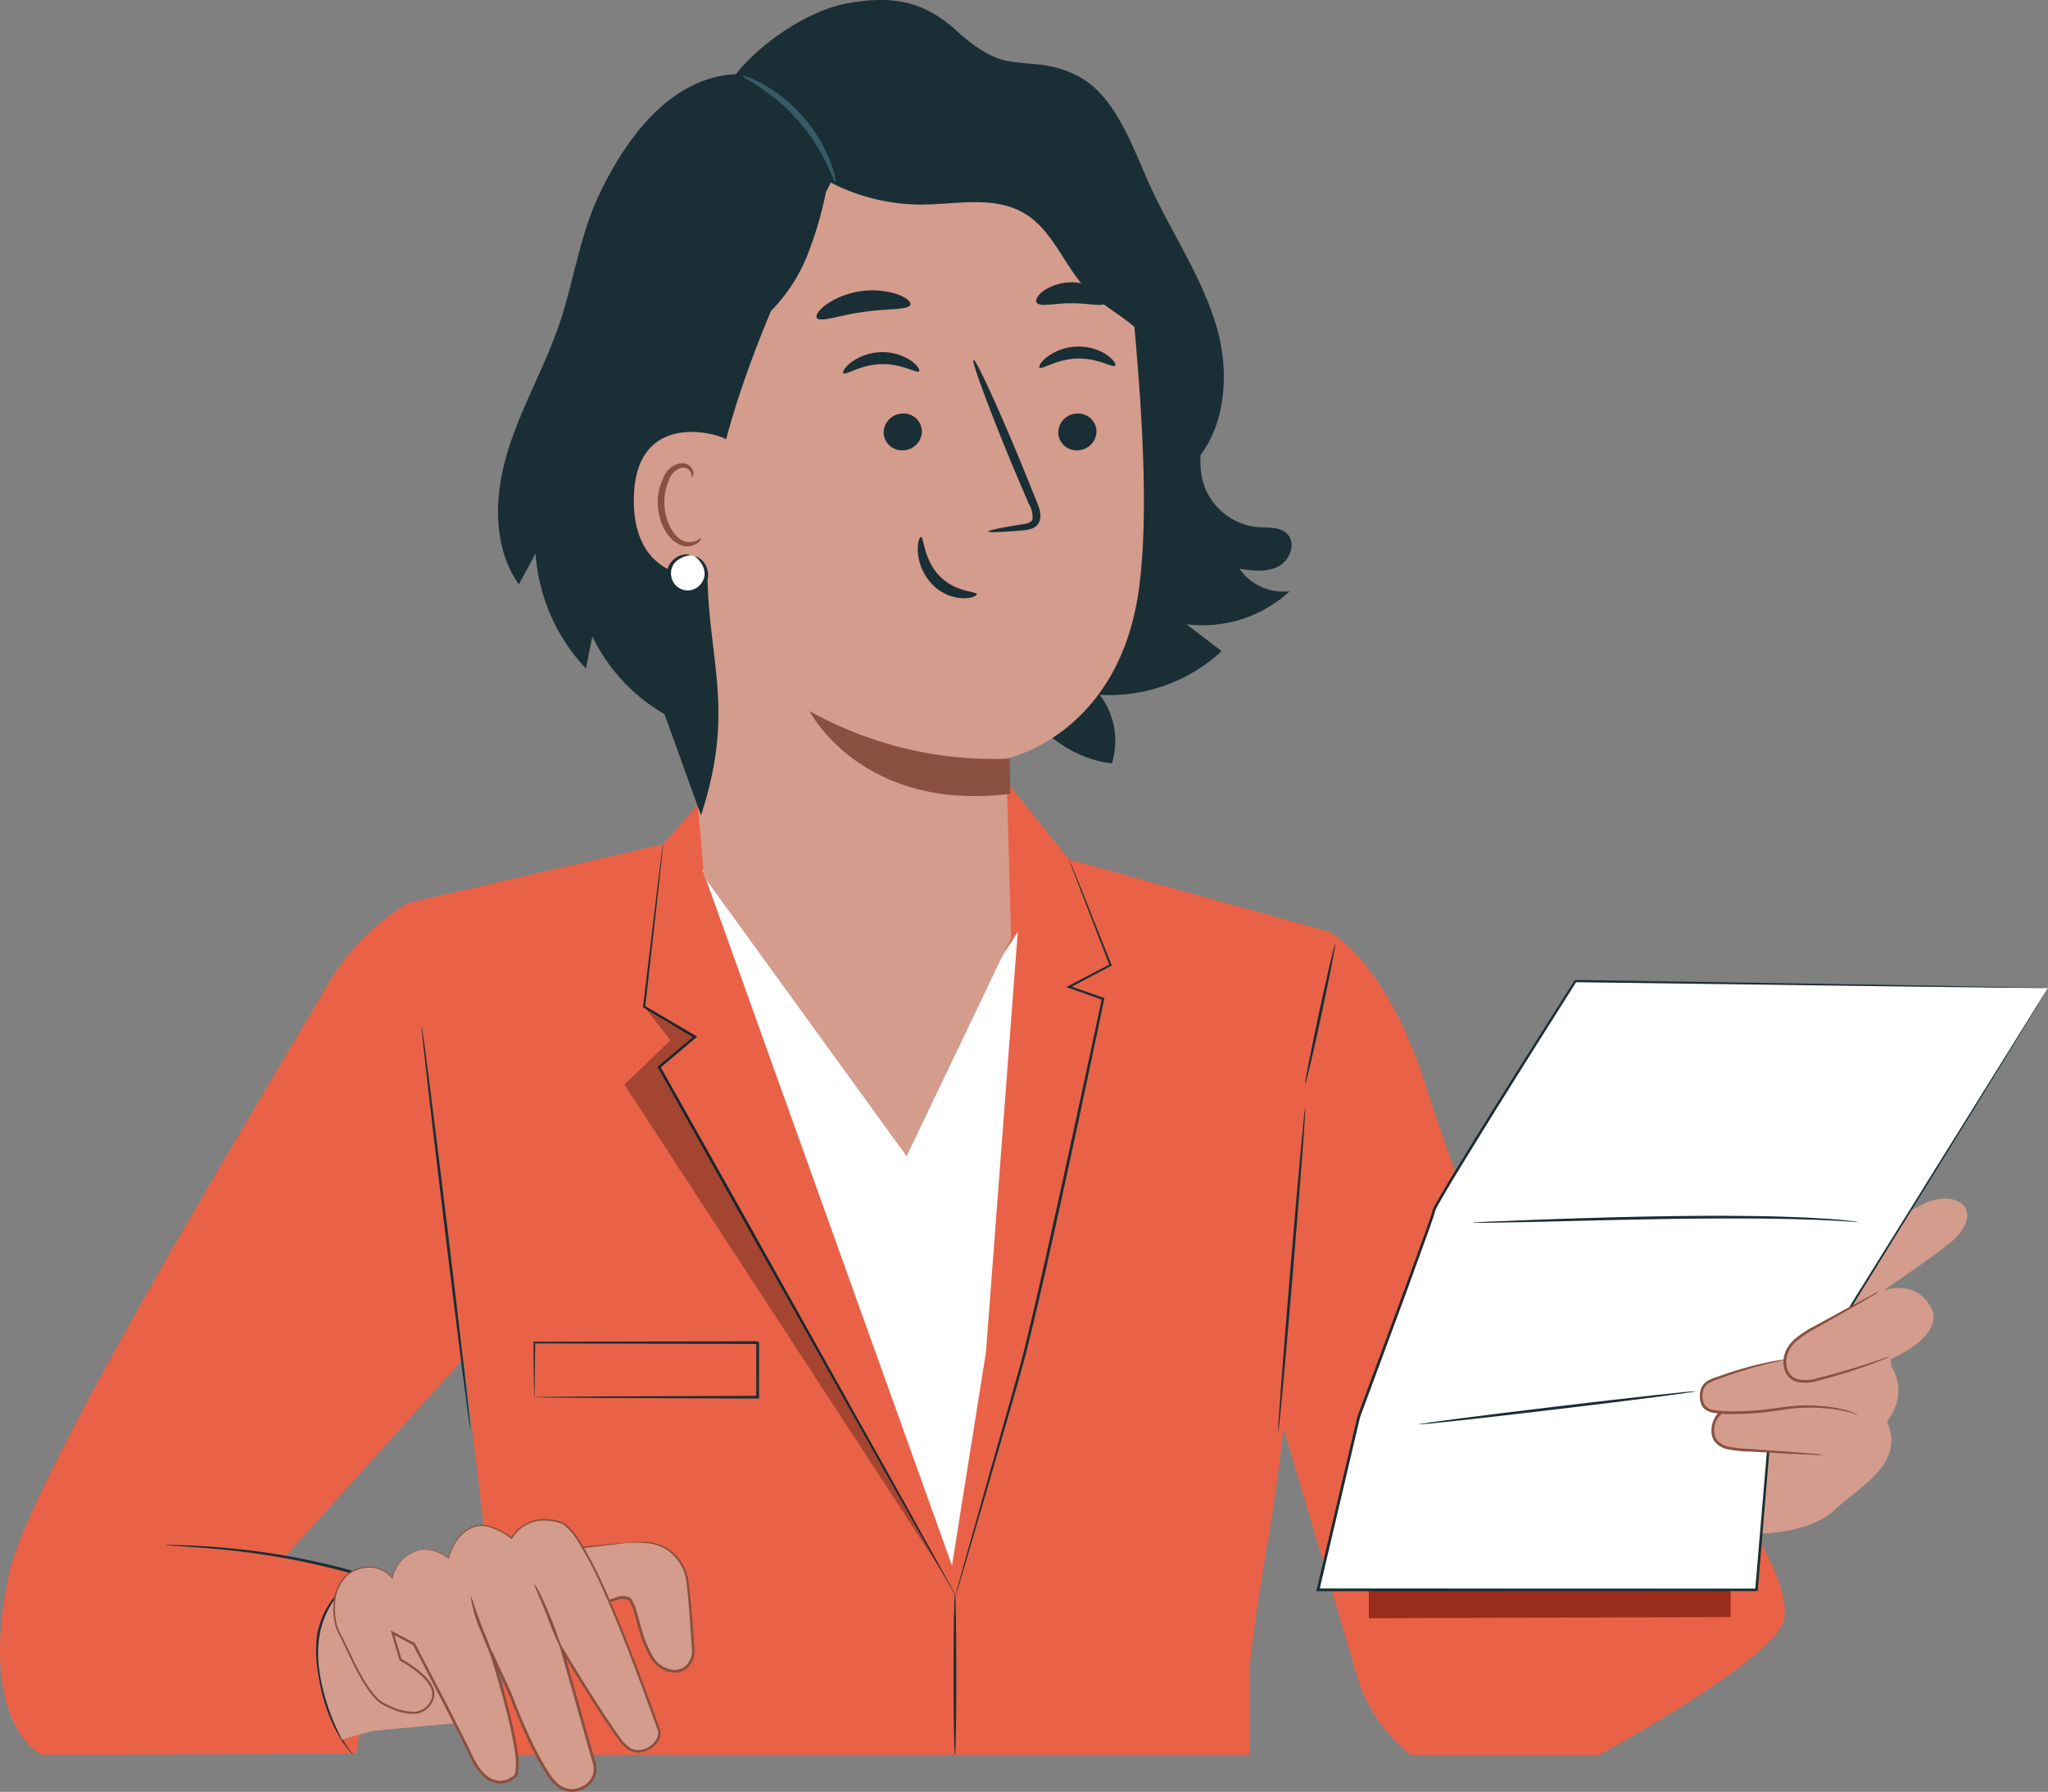 <svg id="Persona" xmlns="http://www.w3.org/2000/svg" xmlns:xlink="http://www.w3.org/1999/xlink" width="377.873" height="330.688" viewBox="0 0 377.873 330.688">
  <rect x="0" y="0" width="377.873" height="330.688" fill="#808080" stroke="none"/>
  <defs>
    <clipPath id="clip-path">
      <rect id="Rectángulo_91" data-name="Rectángulo 91" width="377.873" height="330.688" fill="none"/>
    </clipPath>
    <clipPath id="clip-path-3">
      <rect id="Rectángulo_89" data-name="Rectángulo 89" width="58.819" height="104.612" fill="none"/>
    </clipPath>
  </defs>
  <g id="Grupo_65" data-name="Grupo 65" clip-path="url(#clip-path)">
    <g id="Grupo_64" data-name="Grupo 64">
      <g id="Grupo_63" data-name="Grupo 63" clip-path="url(#clip-path)">
        <path id="Trazado_290" data-name="Trazado 290" d="M152.151,79.963l11.5,14.288L211.608,107.6l-7.163,77.464c-2.211,30.364-5.317,37.806-7.459,57.993v16.46H60.775L41.759,102.265l46.97-10.8,10.106-11.5Z" transform="translate(33.603 64.345)" fill="#e96247"/>
        <path id="Trazado_291" data-name="Trazado 291" d="M130,100.446l-5.867,77.574L117.861,217.4,71.813,88.887l37.146,44.027Z" transform="translate(57.786 71.526)" fill="#fff"/>
        <path id="Trazado_292" data-name="Trazado 292" d="M123.417,224.989a2.737,2.737,0,0,0-.18-.377c-.141-.265-.332-.623-.577-1.081L120.4,219.4c-1.994-3.6-4.86-8.767-8.394-15.143-7.145-12.783-16.991-30.4-27.868-49.863-5.392-9.6-10.53-18.758-15.192-27.058l-.054.3,6.612-5.585.244-.206-.274-.161-9.42-5.555.1.2c1.029-9.173,1.87-16.663,2.456-21.885.276-2.581.493-4.6.642-6q.1-1,.153-1.566c.033-.354.033-.538.033-.538s-.042.179-.092.531c-.051.377-.121.9-.211,1.561-.175,1.4-.428,3.414-.751,5.988-.628,5.219-1.527,12.7-2.631,21.866l-.014.128.112.069c2.929,1.743,6.071,3.615,9.4,5.6l-.031-.366q-3.192,2.677-6.629,5.564l-.152.128.1.173c4.651,8.305,9.778,17.466,15.158,27.076,10.927,19.433,20.822,37.027,28,49.789,3.595,6.342,6.508,11.483,8.538,15.062,1.007,1.756,1.794,3.126,2.344,4.084.263.446.469.8.621,1.056a2.554,2.554,0,0,0,.227.35" transform="translate(52.897 69.472)" fill="#1a2e35"/>
        <path id="Trazado_293" data-name="Trazado 293" d="M97.7,223.745a2.013,2.013,0,0,0,.132-.365c.085-.269.195-.626.337-1.083.294-.984.715-2.388,1.251-4.181,1.072-3.664,2.608-8.917,4.5-15.4,1.868-6.515,4.183-14.225,6.564-22.88,2.218-8.688,4.335-18.3,6.574-28.395,3.037-13.84,5.782-26.8,8.063-37.77l.04-.191-.182-.063-6.275-2.2.027.377,7.637-4.048.143-.076-.058-.148c-2.4-6.029-4.337-10.889-5.683-14.273-.67-1.653-1.193-2.945-1.561-3.851-.175-.417-.312-.747-.417-.993a1.969,1.969,0,0,0-.157-.332,1.892,1.892,0,0,0,.11.35c.092.251.213.587.37,1.012.346.913.839,2.216,1.471,3.885,1.312,3.4,3.2,8.278,5.533,14.331l.083-.224-7.663,4-.419.218.446.159,6.264,2.225-.144-.254c-2.326,10.956-5.1,23.91-8.134,37.748-2.238,10.088-4.342,19.711-6.531,28.386-2.344,8.623-4.633,16.377-6.454,22.9-1.83,6.5-3.312,11.77-4.346,15.446-.5,1.8-.886,3.216-1.157,4.207-.123.462-.217.827-.289,1.1a2.226,2.226,0,0,0-.081.379" transform="translate(78.615 70.715)" fill="#1a2e35"/>
        <path id="Trazado_294" data-name="Trazado 294" d="M142.395,95.278s10.548,5.133,17.98,28.776c5.4,17.179,27.359,76.336,27.359,76.336l24.32-7.092s17.9,22.291,13.847,30.061S192.222,247.2,192.222,247.2H157.529a28.509,28.509,0,0,1-9.919-14.455l-19.837-66.8Z" transform="translate(102.817 76.668)" fill="#e96247"/>
        <path id="Trazado_295" data-name="Trazado 295" d="M75.361,92.321A42.739,42.739,0,0,0,60.094,108c-6.06,10.772-54.409,89.462-58.418,108.122-5.983,27.868,5.973,33.423,5.973,33.423h16.71l41.354-.235,5.219-32.365-18.386-3.923,34.074-37.792,2.258,3.853,6.666-53.942Z" transform="translate(0 74.289)" fill="#e96247"/>
        <path id="Trazado_296" data-name="Trazado 296" d="M135.675,113.283c-.143-.013-1.375,13.371-2.752,29.886s-2.379,29.92-2.236,29.932,1.375-13.367,2.752-29.889,2.379-29.916,2.236-29.929" transform="translate(105.15 91.157)" fill="#1a2e35"/>
        <path id="Trazado_297" data-name="Trazado 297" d="M43.111,104.985c-.143.018,1.763,16.715,4.254,37.288s4.627,37.249,4.77,37.231-1.763-16.71-4.255-37.292-4.625-37.245-4.768-37.227" transform="translate(34.685 84.479)" fill="#1a2e35"/>
        <path id="Trazado_298" data-name="Trazado 298" d="M51.59,196.735a7.543,7.543,0,0,0-.469-.594c-.3-.393-.742-.973-1.24-1.769a28.877,28.877,0,0,1-3.2-7.239,35.3,35.3,0,0,1-1.153-5.354,25.176,25.176,0,0,1-.271-6.241,14.738,14.738,0,0,1,2.3-6.407A17.378,17.378,0,0,1,52.8,164c.15-.094.309-.186.442-.26l.554-.3-.6-.177A130.054,130.054,0,0,0,27.654,158.5c-3.31-.282-5.992-.408-7.845-.466-.928-.033-1.648-.036-2.135-.042a3.961,3.961,0,0,0-.745.022,4.038,4.038,0,0,0,.742.081l2.128.139c1.85.119,4.524.3,7.823.628a138.567,138.567,0,0,1,25.432,4.9l-.047-.478c-.161.087-.316.179-.475.278a17.739,17.739,0,0,0-5.4,5.293,15.123,15.123,0,0,0-2.353,6.63,25.2,25.2,0,0,0,.319,6.358,34.639,34.639,0,0,0,1.227,5.4,27.47,27.47,0,0,0,3.382,7.242,16.5,16.5,0,0,0,1.33,1.725,2.822,2.822,0,0,0,.549.527" transform="translate(13.622 127.13)" fill="#1a2e35"/>
        <path id="Trazado_299" data-name="Trazado 299" d="M97.746,192.728c.143,0,.258-6.663.258-14.88s-.116-14.881-.258-14.881-.258,6.661-.258,14.881.116,14.88.258,14.88" transform="translate(78.447 131.136)" fill="#1a2e35"/>
        <path id="Trazado_300" data-name="Trazado 300" d="M54.7,147.5a6.715,6.715,0,0,0,.031-.706c.009-.489.022-1.148.038-1.987.02-1.752.049-4.246.085-7.387l-.153.153,41.208.106c-.114-.116.262.258-.256-.26v2.572q0,1.28,0,2.541,0,2.523,0,4.966l.254-.254-29.331.115-8.688.072-2.353.034c-.249.005-.451.011-.619.016a1.288,1.288,0,0,0-.22.016,6.64,6.64,0,0,0,.774.032l2.3.034c2.063.016,4.99.042,8.628.072l29.51.116h.253V147.5q0-2.442.005-4.966v-5.113c-.518-.518-.144-.143-.262-.258l-41.208.1h-.155l0,.153c.036,3.178.065,5.7.085,7.477.016.825.029,1.473.038,1.953a4.881,4.881,0,0,0,.031.65" transform="translate(43.889 110.354)" fill="#1a2e35"/>
        <path id="Trazado_301" data-name="Trazado 301" d="M133.45,122.322c.139.031,1.491-5.719,3.017-12.839s2.651-12.92,2.512-12.949-1.491,5.717-3.017,12.84-2.651,12.916-2.512,12.947" transform="translate(107.375 77.68)" fill="#1a2e35"/>
        <g id="Grupo_62" data-name="Grupo 62" transform="translate(115.211 185.775)" opacity="0.3">
          <g id="Grupo_61" data-name="Grupo 61">
            <g id="Grupo_60" data-name="Grupo 60" clip-path="url(#clip-path-3)">
              <path id="Trazado_302" data-name="Trazado 302" d="M122.659,207.553,63.84,117.338l8.489-8.2-4.851-6.2,9.408,5.576-6.621,5.575Z" transform="translate(-63.84 -102.941)"/>
            </g>
          </g>
        </g>
        <path id="Trazado_303" data-name="Trazado 303" d="M206.712,162.584V167.6l-66.761.209v-5.221Z" transform="translate(112.616 130.828)" fill="#992c1a"/>
        <path id="Trazado_304" data-name="Trazado 304" d="M165.29,99.7A9.884,9.884,0,0,1,156,95.546c2.4.368,4.979.709,7.139-.393s3.382-4.284,1.689-6.02c-1.321-1.354-3.5-1.121-5.387-1.26a11.654,11.654,0,0,1-9.913-7.607c-1.6-4.591-.135-9.6.439-14.425a39.729,39.729,0,0,0-16.63-36.668L103.1,11.7C92.132,25.73,88.714,44.645,90.988,62.311s9.767,34.269,18.774,49.634c2.624,4.476,5.419,8.919,9.123,12.553s8.428,6.435,13.589,6.971a14.017,14.017,0,0,0-2.238-12.654,30.5,30.5,0,0,0,22.485-8.054q-3.24-2.482-6.479-4.968a23.669,23.669,0,0,0,19.048-6.1" transform="translate(72.679 9.412)" fill="#1a2e35"/>
        <path id="Trazado_305" data-name="Trazado 305" d="M67.034,49.937c.532-12.636,8.4-23.212,20.561-26.686L125.5,12.42c16.451-2.252,28.05,17.731,29.6,34.262,1.725,18.366,3.017,37.763,1.26,51.56-3.534,27.743-24.587,31.909-24.587,31.909,0-.042.7,25,.919,33.069l-19.281,40.313L76.052,151.967,66.946,50.275c-.023-.471.061.292.088-.337" transform="translate(53.867 9.854)" fill="#d39c8c"/>
        <path id="Trazado_306" data-name="Trazado 306" d="M115.249,45.384a3.544,3.544,0,0,1-3.3,3.68,3.39,3.39,0,0,1-3.748-3.081,3.541,3.541,0,0,1,3.3-3.678,3.387,3.387,0,0,1,3.752,3.079" transform="translate(87.058 34.031)" fill="#1a2e35"/>
        <path id="Trazado_307" data-name="Trazado 307" d="M120.255,38.955c-.424.475-3.169-1.428-6.979-1.3-3.808.072-6.544,2.119-6.971,1.664-.209-.2.213-1.047,1.4-1.971a9.708,9.708,0,0,1,5.562-1.9,9.318,9.318,0,0,1,5.571,1.612c1.2.863,1.622,1.686,1.413,1.9" transform="translate(85.5 28.519)" fill="#1a2e35"/>
        <path id="Trazado_308" data-name="Trazado 308" d="M97.4,45.386a3.542,3.542,0,0,1-3.3,3.678,3.391,3.391,0,0,1-3.748-3.081,3.545,3.545,0,0,1,3.3-3.68A3.391,3.391,0,0,1,97.4,45.386" transform="translate(72.693 34.03)" fill="#1a2e35"/>
        <path id="Trazado_309" data-name="Trazado 309" d="M100.2,39.526c-.426.475-3.173-1.428-6.981-1.3-3.806.072-6.544,2.119-6.97,1.664-.209-.2.208-1.047,1.4-1.971a9.713,9.713,0,0,1,5.562-1.9,9.353,9.353,0,0,1,5.573,1.61c1.2.864,1.621,1.687,1.413,1.9" transform="translate(69.365 28.979)" fill="#1a2e35"/>
        <path id="Trazado_310" data-name="Trazado 310" d="M102.264,68.485c-.023-.215,2.332-.7,6.154-1.307.969-.13,1.884-.352,2.028-1.021a4.954,4.954,0,0,0-.738-2.864q-1.481-3.487-3.106-7.32C102.284,45.55,99.124,36.965,99.545,36.8s4.266,8.141,8.587,18.567q1.562,3.855,2.985,7.367c.4,1.1,1.074,2.33.623,3.8A2.442,2.442,0,0,1,110.182,68a6.592,6.592,0,0,1-1.644.282c-3.857.327-6.251.417-6.273.2" transform="translate(80.072 29.606)" fill="#1a2e35"/>
        <path id="Trazado_311" data-name="Trazado 311" d="M82.765,72.714s9.527,18.709,37.081,15.275l-.179-6.5a69.589,69.589,0,0,1-36.9-8.78" transform="translate(66.599 58.512)" fill="#8a503f"/>
        <path id="Trazado_312" data-name="Trazado 312" d="M100.81,32.326c-.343,1.047-4.163.673-8.616,1.35-4.468.587-8.033,2.007-8.653,1.1-.28-.437.319-1.431,1.745-2.478A15.161,15.161,0,0,1,98.444,30.43c1.662.612,2.512,1.4,2.366,1.9" transform="translate(67.17 23.89)" fill="#1a2e35"/>
        <path id="Trazado_313" data-name="Trazado 313" d="M118.934,32.62c-.644.886-3.3.069-6.454.123-3.16-.056-5.811.762-6.455-.125-.282-.431.112-1.312,1.256-2.167a9.34,9.34,0,0,1,10.4,0c1.144.854,1.538,1.734,1.254,2.166" transform="translate(85.246 23.233)" fill="#1a2e35"/>
        <path id="Trazado_314" data-name="Trazado 314" d="M104.708,65.476c-.011-.579-3.858-.285-6.849-3.364s-2.888-7.208-3.427-7.2c-.247-.034-.677.971-.588,2.707a9.62,9.62,0,0,0,2.644,6.024,8.374,8.374,0,0,0,5.724,2.573c1.621.02,2.539-.484,2.5-.745" transform="translate(75.505 44.189)" fill="#1a2e35"/>
        <path id="Trazado_315" data-name="Trazado 315" d="M74.4,15.809C78.664,9.035,88.74,1.962,96.625.583c8.991-1.572,14.407-.031,20.319,5.367,0,0,4.6,4.44,8.912,5.277s7.915.128,13.059,2.758c7.026,3.593,10.1,12.988,13.36,20.176,4.046,8.933,9.81,17.153,12.449,26.6s1.234,21.05-6.724,26.778c1.364-7.235,2.5-15.2-.48-21.746a19,19,0,0,1-.482,7.838c-1.491-4.25-3.059-8.635-6.145-11.916-2.911-3.1-6.934-4.943-9.933-7.951-4.4-4.421-6.434-11.16-11.786-14.367-5.567-3.339-12.611-1.673-19.1-1.642A36.6,36.6,0,0,1,81.61,24.039l1.615-.135A45.365,45.365,0,0,1,74.4,15.809" transform="translate(59.868 0)" fill="#1a2e35"/>
        <path id="Trazado_316" data-name="Trazado 316" d="M52.686,77.262c2.478-8.121,6.829-15.553,9.552-23.6,2.651-7.832,3.747-16.2,7.267-23.683C74.243,19.916,83.1,6.876,96.892,7.6l.942.828a29.5,29.5,0,0,1,13.9,1.66l.211,10.754,2.644,2.323c-1.11,2.135-2.158,4.2-3.174,6.226A67.945,67.945,0,0,1,107.9,41.224a30.636,30.636,0,0,1-6.618,10.061c-23.764,56.889-2.211,60.484-12.916,93.089l-6.733-18.666a33.277,33.277,0,0,1-13.319-14.347q-.593,2.956-1.187,5.914a34.287,34.287,0,0,1-9.281-21.189q-1.546,2.84-3.09,5.676c-4.887-6.941-4.548-16.379-2.07-24.5" transform="translate(40.975 6.089)" fill="#1a2e35"/>
        <path id="Trazado_317" data-name="Trazado 317" d="M82.062,45.731c-.37-.926-17.545-6.574-17.256,11.5.283,17.561,17.9,13.6,17.919,13.095s-.662-24.6-.662-24.6" transform="translate(52.145 35.543)" fill="#d39c8c"/>
        <path id="Trazado_318" data-name="Trazado 318" d="M75.213,61.2c-.078-.054-.3.22-.814.467a3.065,3.065,0,0,1-2.287.09c-1.868-.644-3.487-3.561-3.633-6.724a10.125,10.125,0,0,1,.772-4.394,3.539,3.539,0,0,1,2.256-2.393,1.558,1.558,0,0,1,1.823.8c.244.485.139.837.233.866.051.043.372-.3.217-1.023a1.949,1.949,0,0,0-.713-1.086,2.3,2.3,0,0,0-1.7-.415,4.3,4.3,0,0,0-3.144,2.783,10.4,10.4,0,0,0-.966,4.916c.18,3.535,2.056,6.811,4.607,7.5a3.273,3.273,0,0,0,2.788-.518c.536-.444.621-.839.559-.87" transform="translate(54.112 38.12)" fill="#8a503f"/>
        <path id="Trazado_319" data-name="Trazado 319" d="M72.381,56.8a3.456,3.456,0,1,0,.827.236" transform="translate(55.037 45.679)" fill="#fff"/>
        <path id="Trazado_320" data-name="Trazado 320" d="M73.371,57.1a4.748,4.748,0,0,1,1.644,2.314,2.975,2.975,0,0,1-.606,2.774,3.072,3.072,0,0,1-5.448-1.565,2.978,2.978,0,0,1,.958-2.675,4.726,4.726,0,0,1,2.624-1.085c.009-.045-.274-.175-.828-.171a3.59,3.59,0,0,0-2.167.83,3.511,3.511,0,0,0-1.319,3.205,3.773,3.773,0,0,0,6.746,1.938,3.514,3.514,0,0,0,.585-3.416,3.584,3.584,0,0,0-1.4-1.853c-.466-.3-.776-.337-.789-.3" transform="translate(54.875 45.619)" fill="#1a2e35"/>
        <path id="Trazado_321" data-name="Trazado 321" d="M93.085,27.428c-.348.139-1.971-5.813-6.863-11.335-4.815-5.6-10.491-8.006-10.307-8.334.051-.125,1.53.294,3.7,1.483a28.476,28.476,0,0,1,12.5,14.317c.884,2.314,1.1,3.835.969,3.869" transform="translate(61.084 6.226)" fill="#375a64"/>
        <path id="Trazado_322" data-name="Trazado 322" d="M184.574,192.555l6.944-8.163s9.2,0,13.795-4.367,13.1-8.507,9.655-16.323c0,0,4.133-4.829.8-10.117l-.114-1.379s10.346-4.369,7.358-9.657-8.736-2.989-8.736-2.989,11.3-7.634,13.335-9.725c5.443-5.589-.41-9.355-6.466-6.008-10.018,5.539-43.883,21.481-46.182,32.977v5.008s-9.426,11.545-9.426,12.234c0,.516.383,10.635,5.643,18.7,1.788,2.739,13.391-.189,13.391-.189" transform="translate(133.207 98.627)" fill="#d39c8c"/>
        <path id="Trazado_323" data-name="Trazado 323" d="M269.436,101.6c.415-.518-51.428,83.048-51.428,83.048l-2.353,28.038h-80.9l7.506-31.918s13.984-37.489,13.827-37.925c-.309-.852,26.172-42.513,26.172-42.513Z" transform="translate(108.433 80.73)" fill="#fff"/>
        <path id="Trazado_324" data-name="Trazado 324" d="M269.582,101.691s-.543-.027-1.586-.052l-4.607-.1-17.558-.312-63.424-1.02-.117,0-.061.1c-6.932,10.927-14.553,22.9-22.45,35.841-.98,1.622-1.967,3.257-2.916,4.938-.236.422-.471.843-.688,1.29a2.867,2.867,0,0,0-.155.366.421.421,0,0,0-.027.18c.02.132-.005.083-.013.094l-.009,0-.025.083-.215.68q-.476,1.372-.955,2.75l-4.055,11.153q-4.177,11.277-8.556,23.084l-.007.014,0,.016c-2.277,9.682-4.665,19.835-7.1,30.171-.137.585-.274,1.171-.41,1.745l-.074.319h.327l80.9-.022h.218l.018-.218q1.226-14.713,2.335-28.039l-.033.1,37.277-60.305c4.465-7.266,7.969-12.967,10.364-16.865,1.18-1.942,2.086-3.434,2.7-4.45.3-.5.523-.881.682-1.146a2.748,2.748,0,0,0,.215-.4c-.973,1.563-20.608,33.11-51.614,82.932l-.029.043,0,.054q-1.126,13.308-2.371,28.036l.236-.217-80.9-.022.253.318c.134-.576.273-1.16.408-1.747,2.431-10.334,4.817-20.489,7.094-30.171l-.011.031q4.369-11.794,8.549-23.089,2.047-5.655,4.046-11.162.482-1.386.956-2.761l.22-.7.027-.09a1.1,1.1,0,0,0,.022-.177l0-.088c.182-.078-.264.061-.155.025a.4.4,0,0,1,.139-.02c.069.007.016.041.029.034l.011-.032a2.911,2.911,0,0,1,.128-.3c.2-.422.439-.843.671-1.26.942-1.671,1.927-3.306,2.9-4.927,7.879-12.938,15.484-24.928,22.394-35.864l-.179.1,63.5.83,17.534.2c2,.016,3.537.031,4.584.038s1.559-.005,1.559-.005" transform="translate(108.288 80.636)" fill="#1a2e35"/>
        <path id="Trazado_325" data-name="Trazado 325" d="M150.586,125.595a3.542,3.542,0,0,0,.722.032c.525,0,1.213,0,2.07-.009,1.857-.036,4.441-.083,7.61-.144,6.426-.146,15.3-.388,25.1-.549s18.68-.141,25.1.063c3.211.087,5.806.222,7.6.323.857.051,1.543.088,2.066.119a3.684,3.684,0,0,0,.724.005,4.093,4.093,0,0,0-.715-.11c-.522-.052-1.206-.126-2.059-.215-1.792-.164-4.387-.354-7.6-.489-6.425-.3-15.311-.361-25.121-.213s-18.68.458-25.1.7c-3.167.126-5.75.231-7.6.307l-2.066.108a3.783,3.783,0,0,0-.72.07" transform="translate(121.174 100.048)" fill="#1a2e35"/>
        <path id="Trazado_326" data-name="Trazado 326" d="M145.076,148.376c.016.143,11.46-1.108,25.554-2.79s25.511-3.164,25.495-3.306-11.458,1.108-25.556,2.792-25.509,3.162-25.493,3.3" transform="translate(116.74 114.481)" fill="#1a2e35"/>
        <path id="Trazado_327" data-name="Trazado 327" d="M195.444,154.217l-15.138-.964c-1.592-.1-3.34-.272-4.449-1.418-1.381-1.428-.706-4.665,1.036-5.62l17.345-4.18" transform="translate(140.916 114.293)" fill="#d39c8c"/>
        <path id="Trazado_328" data-name="Trazado 328" d="M194.352,142.037a7.729,7.729,0,0,0-1.341.231l-3.664.8-12.4,2.9-.036.007-.027.016a3.605,3.605,0,0,0-1.455,1.675,4.91,4.91,0,0,0-.448,2.211,3.148,3.148,0,0,0,.893,2.222,4.5,4.5,0,0,0,2.034,1.07,24.928,24.928,0,0,0,4.167.428l7.013.392,4.73.218a11.071,11.071,0,0,0,1.738.009,11.206,11.206,0,0,0-1.725-.211l-4.719-.383-7.006-.5a25.48,25.48,0,0,1-4.068-.442,4.011,4.011,0,0,1-1.807-.951,2.645,2.645,0,0,1-.734-1.868,3.9,3.9,0,0,1,1.63-3.422l-.061.023c4.883-1.213,9.18-2.279,12.358-3.07l3.627-.951a7.84,7.84,0,0,0,1.3-.406" transform="translate(140.802 114.289)" fill="#8a503f"/>
        <path id="Trazado_329" data-name="Trazado 329" d="M189.392,139.025a74.575,74.575,0,0,0-13.447,3.79,2.984,2.984,0,0,0-1.989,3.469,2.41,2.41,0,0,0,1,1.85,4.808,4.808,0,0,0,2.122.587c4.357.415,8.531-.182,12.867-.781s10.343,0,12.855,1.326" transform="translate(139.953 111.871)" fill="#d39c8c"/>
        <path id="Trazado_330" data-name="Trazado 330" d="M202.908,149.267a1.761,1.761,0,0,0-.43-.256,9.6,9.6,0,0,0-1.334-.516,24.356,24.356,0,0,0-5.167-.892,32.224,32.224,0,0,0-3.626-.076,39.757,39.757,0,0,0-4.135.426,55.52,55.52,0,0,1-9.408.621,20.284,20.284,0,0,1-2.44-.224,2.288,2.288,0,0,1-1.781-1.121c-.57-1.307-.374-3.091.807-3.808a9.763,9.763,0,0,1,1.9-.818q.975-.352,1.888-.677c1.222-.424,2.371-.789,3.425-1.1,2.106-.632,3.837-1.052,5.037-1.335a16.275,16.275,0,0,0,1.859-.462,1.748,1.748,0,0,0-.5.042c-.323.04-.8.115-1.4.226-1.215.22-2.965.59-5.1,1.178-1.068.291-2.227.641-3.461,1.047q-.926.317-1.906.657a9.808,9.808,0,0,0-2.01.854,2.944,2.944,0,0,0-1.28,1.985,4.236,4.236,0,0,0,.287,2.442,2.211,2.211,0,0,0,.913.969,4.082,4.082,0,0,0,1.222.431,21.093,21.093,0,0,0,2.519.236,53.287,53.287,0,0,0,9.493-.67c1.449-.2,2.8-.417,4.091-.467a32.278,32.278,0,0,1,3.582.013,27.4,27.4,0,0,1,5.136.718c1.191.3,1.794.623,1.817.579" transform="translate(139.843 111.867)" fill="#8a503f"/>
        <path id="Trazado_331" data-name="Trazado 331" d="M199.876,132.074l-11.933,6.656c-1.8,1.005-3.685,2.084-4.761,3.846s-.989,4.416.74,5.546c1.355.886,3.14.554,4.712.155a115.555,115.555,0,0,0,13.122-4.171" transform="translate(146.836 106.277)" fill="#d39c8c"/>
        <path id="Trazado_332" data-name="Trazado 332" d="M201.872,144.108a12.5,12.5,0,0,0-1.677.522c-1.07.359-2.617.882-4.542,1.476s-4.234,1.26-6.82,1.9a7.37,7.37,0,0,1-3.983.226,2.778,2.778,0,0,1-1.538-1.256,3.8,3.8,0,0,1-.453-2.056,5.268,5.268,0,0,1,1.917-3.709,18.526,18.526,0,0,1,3.427-2.292l6.168-3.5,4.136-2.4a11.731,11.731,0,0,0,1.483-.942,11.286,11.286,0,0,0-1.581.765l-4.217,2.258c-1.794.984-3.9,2.135-6.221,3.407a18.518,18.518,0,0,0-3.537,2.333,7.021,7.021,0,0,0-1.449,1.77,5.161,5.161,0,0,0-.644,2.29,4.3,4.3,0,0,0,.525,2.337,3.281,3.281,0,0,0,1.821,1.478,7.72,7.72,0,0,0,4.264-.244c2.588-.673,4.894-1.377,6.813-2.018s3.449-1.216,4.5-1.635c.523-.211.929-.379,1.2-.5a1.521,1.521,0,0,0,.406-.209" transform="translate(146.722 106.277)" fill="#8a503f"/>
        <path id="Trazado_333" data-name="Trazado 333" d="M36.91,191.175l5.67-1.6,18.023-1.68,5.039-6.7-3.512-14.457-22.519-5.356c-10.4,7.4-7.594,19.727-2.7,29.8" transform="translate(26.173 129.858)" fill="#d39c8c"/>
        <path id="Trazado_334" data-name="Trazado 334" d="M70.071,157.827a15.53,15.53,0,0,1,6.325.5,8.4,8.4,0,0,1,5.012,6.562c.581,4.636.765,8.4,1.1,12.712a4.061,4.061,0,0,1-1.178,3.05c-1.417,1.447-3.994.964-5.457-.437s-2.122-3.414-2.828-5.315-1.453-6.445-2.554-6.842c-3.137-1.132-7.406,4.273-9.767,1.621l-4.279-10.438c6.63-.648,7-.76,13.629-1.409" transform="translate(45.418 126.917)" fill="#d39c8c"/>
        <path id="Trazado_335" data-name="Trazado 335" d="M70.191,157.865a.816.816,0,0,0-.244,0l-.707.043-2.718.224-9.978.958-.251.025.1.235L60.624,169.8l.014.034.027.033a2.44,2.44,0,0,0,2.056.8,6.474,6.474,0,0,0,2.117-.639,23.113,23.113,0,0,1,4.014-1.745l.529-.085.527,0a4.131,4.131,0,0,1,.511.1c.182.034.224.107.35.235a7.028,7.028,0,0,1,.886,2.041c.467,1.487.765,3.059,1.33,4.618a18.922,18.922,0,0,0,1.843,4.055,6.324,6.324,0,0,0,1.536,1.626,5.166,5.166,0,0,0,2.043.855,3.922,3.922,0,0,0,2.187-.189,3.525,3.525,0,0,0,1.615-1.437,4.264,4.264,0,0,0,.661-2c.016-.727-.083-1.325-.117-1.983-.191-2.568-.359-5.013-.585-7.3-.11-1.142-.231-2.245-.365-3.3a8.85,8.85,0,0,0-.781-3,8.022,8.022,0,0,0-7.444-4.837,18.926,18.926,0,0,0-2.516.047c-.287.025-.505.051-.651.072a.694.694,0,0,0-.218.047,7.289,7.289,0,0,0,.875-.014,23.721,23.721,0,0,1,2.5.049,8.557,8.557,0,0,1,3.745,1.005,8.336,8.336,0,0,1,3.38,3.783,8.573,8.573,0,0,1,.718,2.9q.181,1.581.334,3.294c.2,2.278.357,4.719.536,7.291.029.628.126,1.328.106,1.918a3.782,3.782,0,0,1-.594,1.763,3.04,3.04,0,0,1-1.386,1.236,3.435,3.435,0,0,1-1.909.153,4.922,4.922,0,0,1-3.239-2.27,18.516,18.516,0,0,1-1.785-3.947c-.541-1.492-.848-3.077-1.325-4.589a7.259,7.259,0,0,0-.987-2.218,1.193,1.193,0,0,0-.258-.244.83.83,0,0,0-.33-.148,4.65,4.65,0,0,0-.615-.125c-.206,0-.413-.009-.617,0l-.6.1a22.97,22.97,0,0,0-4.109,1.792,6.12,6.12,0,0,1-1.947.606,1.957,1.957,0,0,1-1.668-.635l.042.067L56.737,159.2l-.155.26c4.21-.431,7.61-.854,9.962-1.126l2.707-.325.7-.1a.807.807,0,0,0,.238-.051" transform="translate(45.298 126.88)" fill="#8a503f"/>
        <path id="Trazado_336" data-name="Trazado 336" d="M50.011,161.014s2.234-.7,5.257,1.505c0,0,1.13-4.972,5.1-5.95,2.882-.709,6.547,2.247,6.547,2.247s2.487-4.974,9.119-2.9c5.484,1.714,16.995,35.74,17.984,38.021,1.132,2.611-3.521,5.883-6.089,3.248-2.689-2.763-11.73-17.877-11.73-17.877l6.01,21.2a4.045,4.045,0,0,1-.06,2.1c-.642,2.157-4.889,4.68-7.886.621-3.73-5.055-7.533-15.47-7.533-15.47l-3.665-7.993s6.843,21.178,4.356,23.105-5.679,1.184-7.96-3.79-10.57-20.725-10.57-20.725l-3.936-2.074,1.449,4.975s7.542,3.938,5.844,7.461-5.253,2.476-8.744.828-6.533-9.828-8.4-13.194c-1.668-3.01-1.828-11.866,5.324-12.2a5.47,5.47,0,0,1,4.095,1.631l.356.357s1.171-4.411,5.134-5.114" transform="translate(27.482 125.055)" fill="#d39c8c"/>
        <path id="Trazado_337" data-name="Trazado 337" d="M50.069,161.077s-.161.025-.475.094a2.944,2.944,0,0,0-.576.177,4.374,4.374,0,0,0-.767.348,7.669,7.669,0,0,0-3.395,4.476l.135-.038a5.879,5.879,0,0,0-3.665-2,6.654,6.654,0,0,0-4.855,1.487,7.985,7.985,0,0,0-2.362,5.457,12.486,12.486,0,0,0,.211,3.335,8.027,8.027,0,0,0,.527,1.682c.245.559.547,1.045.8,1.6,1.059,2.158,2.079,4.494,3.384,6.829a22.418,22.418,0,0,0,2.285,3.422,8.19,8.19,0,0,0,1.568,1.474,12.622,12.622,0,0,0,1.967.962,9.6,9.6,0,0,0,4.4.91,3.75,3.75,0,0,0,2.16-.956,4.633,4.633,0,0,0,.769-.931l.294-.527c.072-.195.134-.4.2-.6a3.4,3.4,0,0,0-.482-2.4,8.4,8.4,0,0,0-1.57-1.888,20.621,20.621,0,0,0-4.062-2.864l.106.128c-.444-1.529-.942-3.239-1.446-4.975l-.312.256c1.209.637,2.564,1.353,3.936,2.077l-.094-.094q2.945,5.679,6.1,11.761l3.122,6.194q.763,1.586,1.539,3.192a10.914,10.914,0,0,0,2.081,3,4.736,4.736,0,0,0,3.42,1.483,4.344,4.344,0,0,0,1.853-.536,4.711,4.711,0,0,0,.81-.538,1.741,1.741,0,0,0,.475-.949,12.389,12.389,0,0,0-.07-3.79c-.168-1.245-.4-2.483-.659-3.719-1.063-4.941-2.483-9.888-4.052-14.878l-.48.186c1.16,2.528,2.407,5.25,3.665,7.993l-.007-.018c.836,2.247,1.814,4.622,2.875,6.982.787,1.74,1.619,3.452,2.536,5.113q.69,1.243,1.46,2.438a9.718,9.718,0,0,0,1.841,2.209,4.545,4.545,0,0,0,2.711,1.052,4.882,4.882,0,0,0,2.767-.837,4.117,4.117,0,0,0,1.763-2.281,4.313,4.313,0,0,0,.119-1.449,7.047,7.047,0,0,0-.314-1.373c-1.992-7.018-3.934-13.853-5.809-20.451l-.449.195q3.451,5.728,6.914,11.108c1.164,1.785,2.328,3.541,3.566,5.219a7.646,7.646,0,0,0,2.229,2.256,3.729,3.729,0,0,0,3.142.027,4.5,4.5,0,0,0,2.3-2.092,2.793,2.793,0,0,0,.245-1.581,15.021,15.021,0,0,0-.505-1.429q-1.012-2.761-1.994-5.436c-1.317-3.562-2.62-7-3.936-10.279s-2.629-6.419-3.978-9.377a73.869,73.869,0,0,0-4.292-8.253,13.129,13.129,0,0,0-2.738-3.348,2.976,2.976,0,0,0-.951-.511l-1-.256a10.275,10.275,0,0,0-2.005-.213,6.993,6.993,0,0,0-6.185,3.487l.2-.043a12.242,12.242,0,0,0-4.34-2.2,4.955,4.955,0,0,0-2.2-.07,5.544,5.544,0,0,0-1.857.8,7.541,7.541,0,0,0-2.339,2.61,11.046,11.046,0,0,0-1.061,2.646l.1-.038a7.746,7.746,0,0,0-3.938-1.57,3.348,3.348,0,0,0-1.357.119s.108-.022.332-.047a4.859,4.859,0,0,1,1.02,0,7.806,7.806,0,0,1,3.864,1.61l.081.058.025-.1A10.976,10.976,0,0,1,56.467,160a7.41,7.41,0,0,1,2.3-2.527,5.352,5.352,0,0,1,1.792-.758,4.767,4.767,0,0,1,2.1.083,12.065,12.065,0,0,1,4.23,2.178l.123.094.078-.137a6.719,6.719,0,0,1,5.95-3.3,10.089,10.089,0,0,1,1.94.217l.971.253a2.694,2.694,0,0,1,.852.466,12.9,12.9,0,0,1,2.642,3.272,74.182,74.182,0,0,1,4.239,8.226q2,4.437,3.941,9.374,1.954,4.921,3.905,10.279l1.982,5.441c.162.453.383.947.482,1.352a2.359,2.359,0,0,1-.213,1.31,4.044,4.044,0,0,1-2.063,1.861,3.27,3.27,0,0,1-2.759-.016,7.357,7.357,0,0,1-2.061-2.122c-1.222-1.664-2.382-3.416-3.541-5.2-2.306-3.573-4.6-7.285-6.89-11.1l-.955-1.588.505,1.783c1.868,6.6,3.8,13.429,5.788,20.443a6.57,6.57,0,0,1,.3,1.29A3.8,3.8,0,0,1,82,202.448a3.622,3.622,0,0,1-1.55,1.982,4.39,4.39,0,0,1-2.467.751,4.029,4.029,0,0,1-2.4-.94,9.2,9.2,0,0,1-1.734-2.092q-.755-1.172-1.438-2.4c-.908-1.644-1.732-3.346-2.516-5.075-1.056-2.348-2.034-4.719-2.862-6.948l0-.009,0-.009c-1.26-2.743-2.508-5.465-3.667-7.993l-.48.186c1.566,4.972,2.987,9.915,4.048,14.825.258,1.227.487,2.454.653,3.682a12.128,12.128,0,0,1,.085,3.613,1.329,1.329,0,0,1-.316.684,4.222,4.222,0,0,1-.72.476,3.835,3.835,0,0,1-1.637.476,4.237,4.237,0,0,1-3.059-1.341c-1.691-1.639-2.429-3.987-3.528-6.057q-1.589-3.143-3.135-6.2-3.159-6.067-6.121-11.754l-.031-.061-.063-.032-3.94-2.068-.458-.24.146.494c.509,1.736,1.009,3.445,1.456,4.974l.025.085.081.043a20.352,20.352,0,0,1,3.978,2.788,8.139,8.139,0,0,1,1.5,1.79,3,3,0,0,1,.442,2.11,3.636,3.636,0,0,1-3.073,2.714A9.271,9.271,0,0,1,45,190.033a12.642,12.642,0,0,1-1.9-.92,7.892,7.892,0,0,1-1.5-1.4,22.408,22.408,0,0,1-2.258-3.358c-1.3-2.312-2.332-4.636-3.405-6.8-.254-.54-.581-1.07-.8-1.585a7.829,7.829,0,0,1-.516-1.615,12.2,12.2,0,0,1-.222-3.256,7.75,7.75,0,0,1,2.245-5.3,6.456,6.456,0,0,1,4.672-1.465,5.714,5.714,0,0,1,3.575,1.917l.092.1.043-.137a6.74,6.74,0,0,1,5.055-5.136" transform="translate(27.424 124.992)" fill="#8a503f"/>
        <path id="Trazado_338" data-name="Trazado 338" d="M48.118,163.165a24.6,24.6,0,0,0,1.9,6.632c.688,1.778,1.366,3.359,1.868,4.5a8.32,8.32,0,0,0,.9,1.812,43.355,43.355,0,0,0-2.285-6.5c-.684-1.77-1.272-3.38-1.673-4.555a9.838,9.838,0,0,0-.707-1.891" transform="translate(38.702 131.296)" fill="#8a503f"/>
        <path id="Trazado_339" data-name="Trazado 339" d="M54.633,161.983c-.137.067,1.126,2.85,2.523,6.345a42.3,42.3,0,0,0,2.74,6.266,8.064,8.064,0,0,0-.572-1.926c-.41-1.166-.982-2.777-1.687-4.533s-1.422-3.313-1.983-4.418a7.413,7.413,0,0,0-1.02-1.734" transform="translate(43.954 130.344)" fill="#8a503f"/>
      </g>
    </g>
  </g>
</svg>
